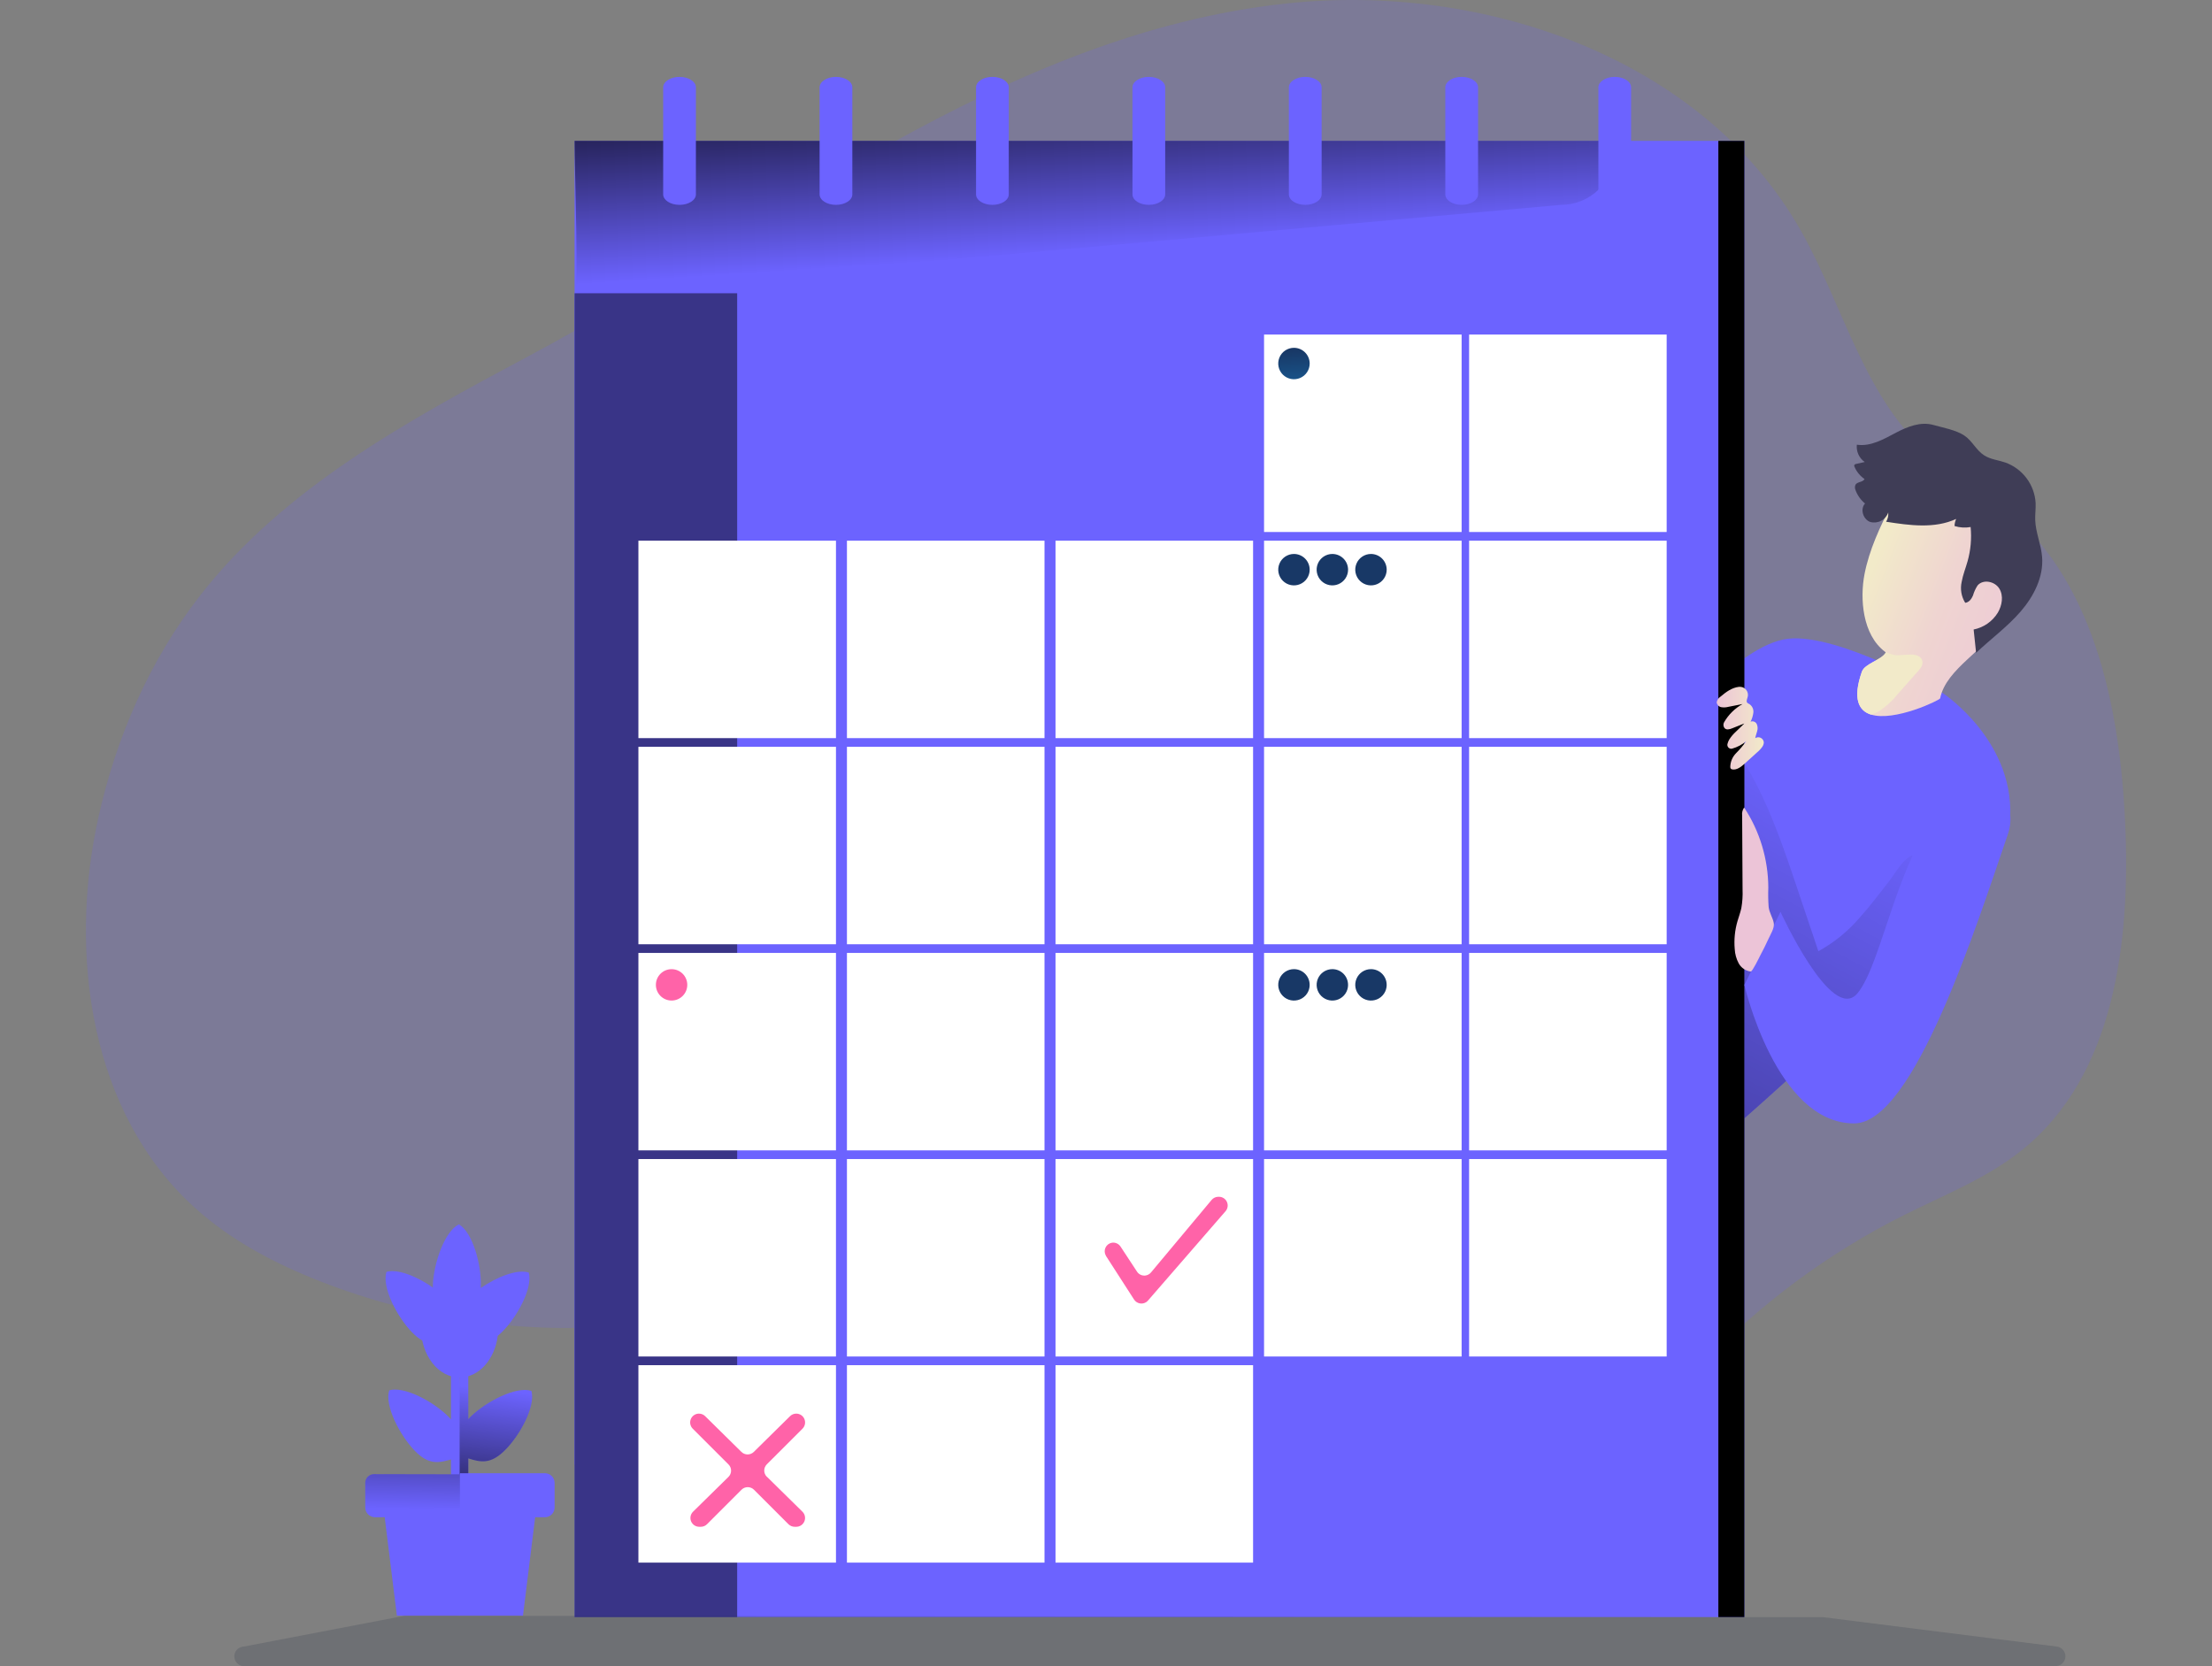 <svg width="535" height="403" viewBox="0 0 535 403" fill="none" xmlns="http://www.w3.org/2000/svg">
<rect x="0" y="0" width="535" height="403" fill="#808080" stroke="none"/>
<g clip-path="url(#clip0_13_362)">
<path opacity="0.18" d="M127.924 86.097C98.768 101.663 68.727 117.964 48.404 144.033C36.2 159.707 28.068 178.364 23.786 197.777C16.452 230.913 21.882 269.328 47.114 292.116C55.894 300.082 66.633 305.704 77.709 310.024C100.669 318.963 125.348 322.619 149.915 320.723C170.089 319.151 190.229 313.838 210.301 316.369C234.784 319.447 256.16 333.758 278.968 343.181C307.309 354.845 338.168 359.051 368.599 355.398C376.271 354.467 384.038 352.975 390.785 349.209C398.795 344.733 404.732 337.423 411.047 330.74C425.284 315.615 442.08 303.118 460.661 293.824C470.407 288.951 480.733 284.907 489.196 278.049C511.484 260.027 515.3 227.775 514.003 199.175C512.706 170.574 506.256 139.004 483.354 121.636C478.241 117.762 472.487 114.758 467.53 110.674C450.996 97.053 446.052 74.251 435.462 55.614C411.716 13.939 358.731 -4.307 311.029 0.851C242.673 8.242 186.69 54.73 127.924 86.097Z" fill="#6C63FF"/>
<path d="M486.062 199.465C485.441 205.202 478.356 214.835 468.556 225.662C452.495 243.374 429.161 264.266 415.126 276.436C407.886 282.72 403.125 286.683 403.125 286.683V177.642C403.125 177.642 420.117 155.893 432.463 154.496C444.809 153.099 469.725 167.53 469.725 167.53C469.725 167.53 488.142 179.512 486.062 199.465Z" fill="#6C63FF"/>
<path d="M468.556 225.662C452.495 243.374 429.161 264.266 415.126 276.436C414.079 274.769 413.87 272.501 413.775 270.449C413.404 260.195 413.492 249.928 413.586 239.668C413.674 229.705 413.762 219.749 414.39 209.806C414.984 200.545 416.119 191.074 420.36 182.806C421.318 183.661 422.108 184.686 422.691 185.83C428.033 195.003 431.41 205.121 434.787 215.166C436.457 220.116 438.128 225.086 439.798 230.076C443.542 228.019 446.888 225.31 449.679 222.078C452.246 219.236 454.535 216.165 456.892 213.154C458.54 211.048 461.755 205.054 464.321 207.308C468.482 210.933 468.82 219.229 468.556 225.662Z" fill="url(#paint0_linear_13_362)"/>
<path d="M415.599 34.074H138.967V354.278H415.599V34.074Z" fill="#6C63FF"/>
<path d="M415.599 34.074H138.967V354.278H415.599V34.074Z" fill="url(#paint1_linear_13_362)"/>
<path d="M377.581 49.552L138.967 70.93C140.041 70.93 138.967 41.23 138.967 34.074H390.549V36.585C390.549 40.023 389.183 43.321 386.751 45.752C384.319 48.184 381.021 49.55 377.581 49.552Z" fill="url(#paint2_linear_13_362)"/>
<path d="M415.599 70.93H138.967V391.133H415.599V70.93Z" fill="#6C63FF"/>
<path d="M178.295 70.93H138.967V391.133H178.295V70.93Z" fill="url(#paint3_linear_13_362)"/>
<path d="M202.19 130.776H154.406V178.533H202.19V130.776Z" fill="white"/>
<path d="M252.628 130.776H204.844V178.533H252.628V130.776Z" fill="white"/>
<path d="M303.073 130.776H255.289V178.533H303.073V130.776Z" fill="white"/>
<path d="M353.511 130.776H305.727V178.533H353.511V130.776Z" fill="white"/>
<path d="M202.19 180.632H154.406V228.389H202.19V180.632Z" fill="white"/>
<path d="M252.628 180.632H204.844V228.389H252.628V180.632Z" fill="white"/>
<path d="M303.073 180.632H255.289V228.389H303.073V180.632Z" fill="white"/>
<path d="M353.511 180.632H305.727V228.389H353.511V180.632Z" fill="white"/>
<path d="M202.19 230.488H154.406V278.245H202.19V230.488Z" fill="white"/>
<path d="M252.628 230.488H204.844V278.245H252.628V230.488Z" fill="white"/>
<path d="M303.073 230.488H255.289V278.245H303.073V230.488Z" fill="white"/>
<path d="M353.511 230.488H305.727V278.245H353.511V230.488Z" fill="white"/>
<path d="M202.19 280.344H154.406V328.101H202.19V280.344Z" fill="white"/>
<path d="M252.628 280.344H204.844V328.101H252.628V280.344Z" fill="white"/>
<path d="M303.073 280.344H255.289V328.101H303.073V280.344Z" fill="white"/>
<path d="M353.511 280.344H305.727V328.101H353.511V280.344Z" fill="white"/>
<path d="M202.19 330.2H154.406V377.957H202.19V330.2Z" fill="white"/>
<path d="M252.628 330.2H204.844V377.957H252.628V330.2Z" fill="white"/>
<path d="M303.073 330.2H255.289V377.957H303.073V330.2Z" fill="white"/>
<path d="M403.104 130.776H355.321V178.533H403.104V130.776Z" fill="white"/>
<path d="M403.104 80.92H355.321V128.677H403.104V80.92Z" fill="white"/>
<path d="M353.511 80.92H305.727V128.677H353.511V80.92Z" fill="white"/>
<path d="M403.104 180.632H355.321V228.389H403.104V180.632Z" fill="white"/>
<path d="M403.104 230.488H355.321V278.245H403.104V230.488Z" fill="white"/>
<path d="M403.104 280.344H355.321V328.101H403.104V280.344Z" fill="white"/>
<path d="M160.397 21.128V47.021C160.397 48.418 162.173 49.552 164.355 49.552C166.543 49.552 168.313 48.418 168.313 47.021V21.128C168.313 19.73 166.543 18.596 164.355 18.596C162.173 18.596 160.397 19.73 160.397 21.128Z" fill="#6C63FF"/>
<path d="M198.232 21.128V47.021C198.232 48.418 200.002 49.552 202.19 49.552C204.378 49.552 206.148 48.418 206.148 47.021V21.128C206.148 19.73 204.378 18.596 202.19 18.596C200.002 18.596 198.232 19.73 198.232 21.128Z" fill="#6C63FF"/>
<path d="M236.067 21.128V47.021C236.067 48.418 237.837 49.552 240.025 49.552C242.213 49.552 243.983 48.418 243.983 47.021V21.128C243.983 19.73 242.213 18.596 240.025 18.596C237.837 18.596 236.067 19.73 236.067 21.128Z" fill="#6C63FF"/>
<path d="M273.903 21.128V47.021C273.903 48.418 275.672 49.552 277.86 49.552C280.042 49.552 281.818 48.418 281.818 47.021V21.128C281.818 19.73 280.042 18.596 277.86 18.596C275.672 18.596 273.903 19.73 273.903 21.128Z" fill="#6C63FF"/>
<path d="M311.731 21.128V47.021C311.731 48.418 313.507 49.552 315.696 49.552C317.877 49.552 319.653 48.418 319.653 47.021V21.128C319.653 19.73 317.877 18.596 315.696 18.596C313.507 18.596 311.731 19.73 311.731 21.128Z" fill="#6C63FF"/>
<path d="M349.566 21.128V47.021C349.566 48.418 351.343 49.552 353.524 49.552C355.712 49.552 357.489 48.418 357.489 47.021V21.128C357.489 19.73 355.712 18.596 353.524 18.596C351.343 18.596 349.566 19.73 349.566 21.128Z" fill="#6C63FF"/>
<path d="M386.591 21.128V47.021C386.591 48.418 388.367 49.552 390.549 49.552C392.737 49.552 394.507 48.418 394.507 47.021V21.128C394.507 19.73 392.737 18.596 390.549 18.596C388.367 18.596 386.591 19.73 386.591 21.128Z" fill="#6C63FF"/>
<path d="M421.9 34.074H415.606V391.133H421.9V34.074Z" fill="#6C63FF"/>
<path d="M421.9 34.074H415.606V391.133H421.9V34.074Z" fill="url(#paint4_linear_13_362)"/>
<path d="M316.763 87.92C316.764 88.671 316.542 89.406 316.126 90.032C315.709 90.658 315.116 91.146 314.422 91.435C313.727 91.724 312.963 91.8 312.225 91.655C311.487 91.51 310.809 91.149 310.276 90.618C309.744 90.088 309.38 89.412 309.232 88.674C309.084 87.938 309.158 87.173 309.445 86.478C309.731 85.784 310.218 85.189 310.842 84.77C311.467 84.352 312.202 84.128 312.954 84.126C313.962 84.126 314.928 84.525 315.642 85.237C316.356 85.948 316.759 86.912 316.763 87.92Z" fill="url(#paint5_linear_13_362)"/>
<path d="M316.763 137.783C316.764 138.534 316.542 139.269 316.126 139.895C315.709 140.521 315.116 141.009 314.422 141.298C313.727 141.587 312.963 141.663 312.225 141.518C311.487 141.373 310.809 141.012 310.276 140.481C309.744 139.951 309.38 139.274 309.232 138.537C309.084 137.8 309.158 137.036 309.445 136.341C309.731 135.646 310.218 135.052 310.842 134.633C311.467 134.215 312.202 133.99 312.954 133.989C313.962 133.989 314.928 134.388 315.642 135.099C316.356 135.81 316.759 136.775 316.763 137.783Z" fill="url(#paint6_linear_13_362)"/>
<path d="M326.049 137.783C326.051 138.534 325.829 139.269 325.412 139.895C324.996 140.521 324.403 141.009 323.708 141.298C323.014 141.587 322.25 141.663 321.512 141.518C320.774 141.373 320.096 141.012 319.563 140.481C319.03 139.951 318.667 139.274 318.519 138.537C318.371 137.8 318.445 137.036 318.731 136.341C319.018 135.646 319.504 135.052 320.129 134.633C320.753 134.215 321.488 133.99 322.24 133.989C323.248 133.989 324.215 134.388 324.929 135.099C325.643 135.81 326.046 136.775 326.049 137.783Z" fill="url(#paint7_linear_13_362)"/>
<path d="M335.39 137.783C335.391 138.534 335.17 139.269 334.753 139.895C334.336 140.521 333.743 141.009 333.049 141.298C332.355 141.587 331.59 141.663 330.852 141.518C330.114 141.373 329.436 141.012 328.904 140.481C328.371 139.951 328.008 139.274 327.859 138.537C327.711 137.8 327.785 137.036 328.072 136.341C328.359 135.646 328.845 135.052 329.469 134.633C330.094 134.215 330.829 133.99 331.581 133.989C332.589 133.989 333.556 134.388 334.27 135.099C334.983 135.81 335.386 136.775 335.39 137.783Z" fill="url(#paint8_linear_13_362)"/>
<path d="M316.763 238.21C316.763 238.962 316.54 239.697 316.122 240.322C315.704 240.947 315.11 241.434 314.415 241.721C313.721 242.009 312.956 242.084 312.219 241.938C311.481 241.791 310.803 241.429 310.272 240.898C309.74 240.366 309.378 239.689 309.231 238.952C309.084 238.215 309.16 237.45 309.447 236.756C309.735 236.062 310.223 235.468 310.848 235.05C311.473 234.633 312.208 234.41 312.96 234.41C313.967 234.41 314.932 234.81 315.644 235.521C316.356 236.233 316.756 237.197 316.756 238.204L316.763 238.21Z" fill="url(#paint9_linear_13_362)"/>
<path d="M162.43 242.004C164.526 242.004 166.226 240.305 166.226 238.21C166.226 236.115 164.526 234.417 162.43 234.417C160.334 234.417 158.634 236.115 158.634 238.21C158.634 240.305 160.334 242.004 162.43 242.004Z" fill="#FF63A8"/>
<path d="M326.049 238.21C326.049 238.962 325.826 239.697 325.408 240.322C324.991 240.947 324.397 241.434 323.702 241.721C323.007 242.009 322.243 242.084 321.505 241.938C320.767 241.791 320.09 241.429 319.558 240.898C319.026 240.366 318.664 239.689 318.518 238.952C318.371 238.215 318.446 237.45 318.734 236.756C319.022 236.062 319.509 235.468 320.134 235.05C320.76 234.633 321.495 234.41 322.247 234.41C323.254 234.41 324.219 234.81 324.931 235.521C325.643 236.233 326.043 237.197 326.043 238.204L326.049 238.21Z" fill="url(#paint10_linear_13_362)"/>
<path d="M335.39 238.21C335.39 238.962 335.167 239.697 334.749 240.322C334.331 240.947 333.737 241.434 333.043 241.721C332.348 242.009 331.583 242.084 330.846 241.938C330.108 241.791 329.431 241.429 328.899 240.898C328.367 240.366 328.005 239.689 327.858 238.952C327.711 238.215 327.787 237.45 328.075 236.756C328.362 236.062 328.85 235.468 329.475 235.05C330.1 234.633 330.835 234.41 331.588 234.41C332.594 234.41 333.56 234.81 334.271 235.521C334.983 236.233 335.383 237.197 335.383 238.204L335.39 238.21Z" fill="url(#paint11_linear_13_362)"/>
<path d="M485.61 136.149C484.549 140.483 485.968 146.49 483.955 150.466C480.578 157.149 470.704 161.583 469.245 168.921C469.157 169.346 458.169 174.638 452.502 172.829C449.537 171.891 448.031 169.002 450.314 162.468C451.03 160.443 455.042 159.687 456.122 157.803L455.899 157.635C450.415 153.497 449.821 144.728 450.955 138.876C452.09 133.024 454.69 127.401 457.48 122.055C459.627 117.937 464.477 115.703 469.123 115.777C474.966 115.879 481.132 118.214 484.171 123.202C486.494 127.003 486.663 131.816 485.61 136.149Z" fill="url(#paint12_linear_13_362)"/>
<path d="M458.621 104.626C455.629 106.206 452.448 108.069 449.098 107.563C449.012 108.367 449.143 109.179 449.478 109.915C449.813 110.652 450.339 111.284 451.003 111.748L448.923 112.213C448.837 112.219 448.754 112.244 448.679 112.286C448.605 112.328 448.54 112.386 448.49 112.456C448.464 112.532 448.455 112.612 448.463 112.691C448.471 112.77 448.497 112.847 448.538 112.915C449.05 114.109 449.891 115.132 450.962 115.865C450.591 116.662 449.247 116.486 448.788 117.215C448.691 117.427 448.641 117.657 448.641 117.89C448.641 118.123 448.691 118.353 448.788 118.565C449.252 119.824 450.045 120.936 451.084 121.785C449.841 123.135 450.618 125.632 452.333 126.247C453.215 126.493 454.158 126.393 454.969 125.968C455.78 125.542 456.398 124.824 456.696 123.958C456.773 124.739 456.593 125.524 456.183 126.193C461.85 127.084 467.908 127.921 473.122 125.518C472.877 126.057 472.744 126.64 472.73 127.232C473.988 127.626 475.323 127.709 476.62 127.475C476.89 130.256 476.641 133.062 475.884 135.751C475.418 137.425 474.749 139.045 474.452 140.753C474.063 142.483 474.372 144.297 475.31 145.802C476.208 145.721 476.843 144.877 477.188 144.047C477.436 143.182 477.812 142.358 478.302 141.603C479.653 140.024 482.462 140.604 483.55 142.352C484.637 144.101 484.225 146.45 483.185 148.211C482.542 149.25 481.692 150.146 480.688 150.843C479.685 151.539 478.548 152.022 477.35 152.262C477.546 154.145 477.748 156.028 477.944 157.905C481.503 154.53 485.488 151.634 488.689 147.941C491.891 144.249 494.315 139.524 493.903 134.651C493.654 131.647 492.343 128.792 492.242 125.774C492.195 124.424 492.397 123.04 492.343 121.677C492.218 119.504 491.456 117.416 490.154 115.673C488.851 113.929 487.064 112.606 485.015 111.869C483.293 111.282 481.395 111.113 479.869 110.121C477.971 108.892 476.985 106.604 475.101 105.348C473.074 103.998 469.927 103.445 467.57 102.777C464.504 101.926 461.316 103.215 458.621 104.626Z" fill="#3F3D56"/>
<path d="M416.133 168.495C415.892 168.643 415.684 168.839 415.524 169.072C415.363 169.304 415.253 169.568 415.201 169.845C415.227 170.136 415.348 170.411 415.544 170.627C415.74 170.844 416.001 170.991 416.288 171.047C416.865 171.148 417.458 171.121 418.024 170.966L421.455 170.291C419.602 171.326 418.065 172.842 417.004 174.679C416.879 174.89 416.818 175.134 416.829 175.379C416.839 175.625 416.921 175.862 417.065 176.062C417.524 176.643 418.301 176.413 418.922 176.17L421.9 174.982L419.874 176.947C419.244 177.513 418.694 178.162 418.24 178.877C418.043 179.211 417.897 179.573 417.807 179.95C417.752 180.188 417.791 180.438 417.918 180.648C418.044 180.857 418.247 181.009 418.483 181.071C418.637 181.118 418.802 181.118 418.956 181.071C420.194 180.72 421.344 180.113 422.333 179.289C421.602 180.316 420.786 181.28 419.894 182.171C419.002 183.069 418.498 184.281 418.49 185.546C418.493 185.682 418.538 185.814 418.618 185.924C418.717 186.024 418.849 186.087 418.989 186.1C420.09 186.282 421.09 185.479 421.921 184.75L424.98 181.975C425.473 181.572 425.907 181.102 426.27 180.578C426.473 180.276 426.587 179.923 426.601 179.559C426.57 179.203 426.399 178.874 426.126 178.643C425.852 178.413 425.499 178.3 425.142 178.33C424.926 178.352 424.718 178.423 424.534 178.54C424.622 177.952 424.852 177.406 424.994 176.832C425.168 176.266 425.13 175.656 424.886 175.117C424.754 174.854 424.528 174.65 424.253 174.546C423.977 174.442 423.672 174.446 423.4 174.557C423.758 173.854 423.987 173.093 424.075 172.309C424.111 171.913 424.037 171.515 423.862 171.158C423.687 170.801 423.417 170.499 423.082 170.284C422.898 170.209 422.729 170.101 422.582 169.967C422.312 169.636 422.528 169.164 422.643 168.752C422.732 168.51 422.771 168.252 422.76 167.994C422.749 167.737 422.687 167.484 422.578 167.25C422.468 167.016 422.314 166.806 422.124 166.632C421.934 166.457 421.711 166.322 421.468 166.234C421.195 166.138 420.905 166.101 420.617 166.126C418.875 166.308 417.423 167.402 416.133 168.495Z" fill="url(#paint13_linear_13_362)"/>
<path d="M471.548 193.856C479.315 186.997 488.933 192.195 485.556 201.989C478.255 223.178 462.971 271.724 448.457 271.724C429.546 271.724 421.9 238.21 421.9 238.21L430.633 220.545C430.633 220.545 442.986 247.633 449.206 240.303C455.427 232.972 459.101 205.202 471.19 194.173L471.548 193.856Z" fill="#6C63FF"/>
<path d="M427.769 219.378C427.655 217.805 427.628 216.228 427.688 214.653C427.648 207.777 425.617 201.06 421.84 195.314C421.442 195.884 421.271 196.582 421.36 197.271L421.461 215.199C421.521 216.686 421.422 218.175 421.164 219.641C420.935 220.707 420.543 221.727 420.239 222.78C419.597 224.968 419.368 227.257 419.564 229.53C419.622 230.75 419.952 231.942 420.529 233.019C420.826 233.554 421.245 234.011 421.752 234.354C422.259 234.696 422.84 234.914 423.447 234.991C423.845 234.991 425.473 231.615 425.71 231.156C426.434 229.806 427.11 228.445 427.736 227.073C428.202 226.033 429.195 224.501 429.019 223.333C428.823 222.024 427.932 220.815 427.769 219.378Z" fill="url(#paint14_linear_13_362)"/>
<path d="M463.862 162.38C462.228 164.216 460.607 166.059 458.972 167.901C457.724 169.472 456.238 170.838 454.569 171.952C453.92 172.335 453.226 172.634 452.502 172.843C449.537 171.904 448.031 169.015 450.314 162.481C451.03 160.456 455.042 159.7 456.122 157.817L455.899 157.648C456.676 158.014 457.495 158.282 458.337 158.445C460.093 158.708 464.416 157.344 464.949 159.943C465.139 160.841 464.504 161.685 463.862 162.38Z" fill="url(#paint15_linear_13_362)"/>
<path d="M267.48 303.754L274.288 314.324C274.592 314.795 275.071 315.126 275.619 315.245C276.167 315.364 276.74 315.261 277.212 314.959C277.38 314.846 277.532 314.712 277.665 314.56L296.413 292.96C296.679 292.656 296.851 292.281 296.91 291.881C296.968 291.481 296.91 291.073 296.743 290.705C296.576 290.337 296.306 290.025 295.966 289.806C295.626 289.587 295.231 289.471 294.826 289.47H294.671C294.362 289.47 294.056 289.537 293.776 289.668C293.496 289.799 293.248 289.989 293.05 290.226L278.38 307.777C278.024 308.204 277.513 308.473 276.958 308.525C276.404 308.577 275.852 308.407 275.422 308.053C275.26 307.917 275.119 307.758 275.004 307.581L271.012 301.506C270.79 301.169 270.476 300.903 270.107 300.74C269.739 300.576 269.331 300.521 268.932 300.581C268.595 300.638 268.278 300.776 268.007 300.984C267.736 301.191 267.519 301.461 267.376 301.771C267.233 302.081 267.168 302.421 267.186 302.762C267.204 303.102 267.305 303.434 267.48 303.727V303.754Z" fill="#FF63A8"/>
<path d="M185.508 357.207L194.079 365.638C194.38 365.935 194.586 366.316 194.671 366.73C194.756 367.145 194.715 367.575 194.555 367.967C194.394 368.358 194.12 368.693 193.768 368.929C193.417 369.165 193.003 369.29 192.579 369.29H192.215C191.648 369.29 191.105 369.067 190.702 368.669L182.361 360.326C181.959 359.927 181.417 359.704 180.851 359.704C180.285 359.704 179.743 359.927 179.342 360.326L171.001 368.669C170.803 368.866 170.568 369.023 170.309 369.129C170.051 369.236 169.774 369.291 169.495 369.29H169.123C168.7 369.29 168.286 369.165 167.934 368.929C167.582 368.693 167.309 368.358 167.148 367.967C166.987 367.575 166.946 367.145 167.031 366.73C167.116 366.316 167.322 365.935 167.624 365.638L176.201 357.207C176.599 356.81 176.822 356.271 176.822 355.709C176.822 355.147 176.599 354.608 176.201 354.21L167.543 345.557C167.245 345.259 167.043 344.879 166.961 344.466C166.879 344.053 166.922 343.625 167.083 343.236C167.244 342.847 167.516 342.514 167.866 342.28C168.216 342.045 168.628 341.92 169.049 341.919C169.607 341.917 170.143 342.135 170.541 342.526L179.321 351.18C179.721 351.572 180.258 351.791 180.817 351.791C181.377 351.791 181.914 351.572 182.313 351.18L191.093 342.526C191.492 342.135 192.028 341.917 192.586 341.919C193.008 341.918 193.42 342.043 193.771 342.277C194.122 342.511 194.396 342.844 194.558 343.233C194.719 343.622 194.762 344.051 194.681 344.464C194.599 344.878 194.397 345.258 194.099 345.557L185.44 354.21C185.048 354.613 184.832 355.155 184.84 355.717C184.847 356.279 185.078 356.815 185.481 357.207H185.508Z" fill="#FF63A8"/>
<path d="M109.074 330.7H111.168L112.215 377.991L111.168 370.201H109.074V330.7Z" fill="#6C63FF"/>
<path d="M111.168 347.94V347.994C111.168 349.472 110.641 350.95 110.081 352.719C106.393 353.785 103.935 354.642 100.315 350.903C96.695 347.163 92.96 339.934 94.141 336.282C97.829 335.216 105.015 339.097 108.642 342.837C110.52 344.747 111.155 346.347 111.168 347.94Z" fill="#6C63FF"/>
<path d="M121.968 350.93C118.645 354.15 116.308 353.718 113.262 352.746V370.201H111.168V330.7H113.262V343.262C113.458 343.046 113.667 342.83 113.897 342.587C117.638 338.969 124.872 335.229 128.526 336.417C129.599 340.123 125.709 347.305 121.968 350.93Z" fill="#6C63FF"/>
<path d="M121.968 350.93C118.645 354.15 116.308 353.718 113.262 352.746V370.201H111.168V330.7H113.262V343.262C113.458 343.046 113.667 342.83 113.897 342.587C117.638 338.969 124.872 335.229 128.526 336.417C129.599 340.123 125.709 347.305 121.968 350.93Z" fill="url(#paint16_linear_13_362)"/>
<path d="M111.168 321.162H101.821C101.821 327.797 106.001 333.177 111.161 333.177L113.363 327.284L111.168 321.162Z" fill="#6C63FF"/>
<path d="M111.33 323.464L111.168 323.579V322.904L111.33 323.464Z" fill="#6C63FF"/>
<path d="M93.473 307.628C92.291 311.28 96.026 318.516 99.653 322.249C103.28 325.982 105.731 325.138 109.412 324.065C110.594 320.413 111.6 317.922 107.973 314.182C104.347 310.443 97.16 306.562 93.473 307.628Z" fill="#6C63FF"/>
<path d="M121.299 322.296C120.988 322.6 120.684 322.87 120.387 323.113C119.664 328.823 115.808 333.177 111.168 333.177V323.579L111.33 323.464L111.168 322.897V323.572C110.956 323.723 110.73 323.854 110.493 323.963C107.17 322.04 104.482 315.917 104.698 310.713C104.914 305.509 107.534 297.814 110.992 296.139C114.315 298.063 116.483 305.927 116.288 311.138V311.523C120.117 308.897 125.068 306.886 127.884 307.797C128.931 311.496 125.034 318.671 121.299 322.296Z" fill="#6C63FF"/>
<path d="M121.299 322.296C120.988 322.6 120.684 322.87 120.387 323.113C119.664 328.823 115.808 333.177 111.168 333.177V323.579L111.33 323.464L111.168 322.897V323.572C110.956 323.723 110.73 323.854 110.493 323.963C107.17 322.04 104.482 315.917 104.698 310.713C104.914 305.509 107.534 297.814 110.992 296.139C114.315 298.063 116.483 305.927 116.288 311.138V311.523C120.117 308.897 125.068 306.886 127.884 307.797C128.931 311.496 125.034 318.671 121.299 322.296Z" fill="url(#paint17_linear_13_362)"/>
<path d="M111.33 323.464L111.168 323.579V322.904L111.33 323.464Z" fill="#6C63FF"/>
<path d="M92.696 364.174L95.992 390.796H111.236L117.463 375.649L111.236 363.431L92.696 364.174Z" fill="#6C63FF"/>
<path d="M129.782 364.174L126.486 390.796H111.236V363.431L129.782 364.174Z" fill="#6C63FF"/>
<path d="M118.03 363.613L117.861 363.694L112.688 366.259L111.276 366.975H90.684C90.062 366.975 89.466 366.728 89.026 366.289C88.587 365.85 88.34 365.254 88.34 364.633V358.679C88.337 358.403 88.389 358.13 88.492 357.874C88.595 357.618 88.748 357.385 88.941 357.189C89.134 356.992 89.364 356.835 89.618 356.727C89.872 356.619 90.144 356.562 90.42 356.559H90.616L111.276 356.6L118.03 363.613Z" fill="#6C63FF"/>
<path d="M118.03 363.613L117.861 363.694L112.688 366.259L111.276 366.975H90.684C90.062 366.975 89.466 366.728 89.026 366.289C88.587 365.85 88.34 365.254 88.34 364.633V358.679C88.337 358.403 88.389 358.13 88.492 357.874C88.595 357.618 88.748 357.385 88.941 357.189C89.134 356.992 89.364 356.835 89.618 356.727C89.872 356.619 90.144 356.562 90.42 356.559H90.616L111.276 356.6L118.03 363.613Z" fill="url(#paint18_linear_13_362)"/>
<path d="M131.794 366.975H111.236V356.337H131.794C132.416 356.337 133.012 356.583 133.452 357.023C133.891 357.462 134.138 358.058 134.138 358.679V364.633C134.138 365.254 133.891 365.85 133.452 366.289C133.012 366.728 132.416 366.975 131.794 366.975Z" fill="#6C63FF"/>
<path d="M111.242 366.975V390.796H95.992L93.041 366.975H111.242Z" fill="url(#paint19_linear_13_362)"/>
<path d="M129.437 366.975L126.486 390.796H111.242V366.975H129.437Z" fill="url(#paint20_linear_13_362)"/>
<path d="M134.138 358.949V364.903C134.138 365.524 133.891 366.119 133.452 366.559C133.012 366.998 132.416 367.245 131.794 367.245H111.276V356.607H131.828C132.444 356.616 133.031 356.866 133.464 357.305C133.896 357.743 134.138 358.334 134.138 358.949Z" fill="url(#paint21_linear_13_362)"/>
<path opacity="0.18" d="M97.768 390.83L59.028 398.255C58.702 398.258 58.38 398.328 58.081 398.461C57.783 398.593 57.516 398.786 57.295 399.027C57.075 399.267 56.907 399.551 56.801 399.859C56.695 400.168 56.654 400.495 56.68 400.82C56.706 401.145 56.799 401.462 56.952 401.749C57.106 402.037 57.317 402.29 57.573 402.493C57.829 402.695 58.123 402.843 58.439 402.927C58.754 403.011 59.084 403.029 59.406 402.98H59.521H497.078C497.694 403.005 498.296 402.789 498.756 402.378C499.216 401.967 499.497 401.393 499.54 400.778C499.583 400.163 499.385 399.555 498.987 399.084C498.589 398.613 498.023 398.315 497.409 398.255L440.94 391.154H440.615L98.261 390.816C98.097 390.804 97.932 390.808 97.768 390.83Z" fill="#1D2741"/>
</g>
<defs>
<linearGradient id="paint0_linear_13_362" x1="451.32" y1="191.331" x2="335.944" y2="408.555" gradientUnits="userSpaceOnUse">
<stop stop-opacity="0"/>
<stop offset="0.91" stop-opacity="0.8"/>
<stop offset="1"/>
</linearGradient>
<linearGradient id="paint1_linear_13_362" x1="112396" y1="32243.3" x2="105352" y2="115808" gradientUnits="userSpaceOnUse">
<stop stop-opacity="0"/>
<stop offset="0.91" stop-opacity="0.8"/>
<stop offset="1"/>
</linearGradient>
<linearGradient id="paint2_linear_13_362" x1="262.279" y1="14.148" x2="265.322" y2="61.277" gradientUnits="userSpaceOnUse">
<stop offset="0.01"/>
<stop offset="0.1" stop-opacity="0.77"/>
<stop offset="0.99" stop-opacity="0"/>
</linearGradient>
<linearGradient id="paint3_linear_13_362" x1="12215.4" y1="164002" x2="-10244.2" y2="164010" gradientUnits="userSpaceOnUse">
<stop stop-opacity="0"/>
<stop offset="0.91" stop-opacity="0.8"/>
<stop offset="1"/>
</linearGradient>
<linearGradient id="paint4_linear_13_362" x1="4888.12" y1="105759" x2="1947.49" y2="105767" gradientUnits="userSpaceOnUse">
<stop stop-opacity="0"/>
<stop offset="0.91" stop-opacity="0.8"/>
<stop offset="1"/>
</linearGradient>
<linearGradient id="paint5_linear_13_362" x1="312.751" y1="84.734" x2="314.019" y2="103.992" gradientUnits="userSpaceOnUse">
<stop stop-color="#183866"/>
<stop offset="1" stop-color="#1A7FC1"/>
</linearGradient>
<linearGradient id="paint6_linear_13_362" x1="3596.8" y1="2941.65" x2="3611.08" y2="3158.57" gradientUnits="userSpaceOnUse">
<stop stop-color="#183866"/>
<stop offset="1" stop-color="#1A7FC1"/>
</linearGradient>
<linearGradient id="paint7_linear_13_362" x1="3710.69" y1="2941.65" x2="3724.9" y2="3158.57" gradientUnits="userSpaceOnUse">
<stop stop-color="#183866"/>
<stop offset="1" stop-color="#1A7FC1"/>
</linearGradient>
<linearGradient id="paint8_linear_13_362" x1="3825.18" y1="2941.65" x2="3839.39" y2="3158.57" gradientUnits="userSpaceOnUse">
<stop stop-color="#183866"/>
<stop offset="1" stop-color="#1A7FC1"/>
</linearGradient>
<linearGradient id="paint9_linear_13_362" x1="3596.74" y1="4172.82" x2="3611.02" y2="4389.74" gradientUnits="userSpaceOnUse">
<stop stop-color="#183866"/>
<stop offset="1" stop-color="#1A7FC1"/>
</linearGradient>
<linearGradient id="paint10_linear_13_362" x1="3710.67" y1="4172.82" x2="3724.87" y2="4389.74" gradientUnits="userSpaceOnUse">
<stop stop-color="#183866"/>
<stop offset="1" stop-color="#1A7FC1"/>
</linearGradient>
<linearGradient id="paint11_linear_13_362" x1="3825.18" y1="4172.82" x2="3839.39" y2="4389.74" gradientUnits="userSpaceOnUse">
<stop stop-color="#183866"/>
<stop offset="1" stop-color="#1A7FC1"/>
</linearGradient>
<linearGradient id="paint12_linear_13_362" x1="495.68" y1="157.149" x2="432.993" y2="132.689" gradientUnits="userSpaceOnUse">
<stop stop-color="#ECC4D7"/>
<stop offset="0.16" stop-color="#EDCBD5"/>
<stop offset="0.42" stop-color="#EFD4D1"/>
<stop offset="0.7" stop-color="#F2EAC9"/>
</linearGradient>
<linearGradient id="paint13_linear_13_362" x1="415.201" y1="176.123" x2="426.635" y2="176.123" gradientUnits="userSpaceOnUse">
<stop stop-color="#ECC4D7"/>
<stop offset="0.42" stop-color="#EFD4D1"/>
<stop offset="1" stop-color="#F2EAC9"/>
</linearGradient>
<linearGradient id="paint14_linear_13_362" x1="6053.77" y1="19587" x2="6188.62" y2="19587" gradientUnits="userSpaceOnUse">
<stop stop-color="#ECC4D7"/>
<stop offset="0.42" stop-color="#EFD4D1"/>
<stop offset="1" stop-color="#F2EAC9"/>
</linearGradient>
<linearGradient id="paint15_linear_13_362" x1="10529.1" y1="6520.76" x2="9947.56" y2="7229.87" gradientUnits="userSpaceOnUse">
<stop stop-color="#ECC4D7"/>
<stop offset="0.42" stop-color="#EFD4D1"/>
<stop offset="1" stop-color="#F2EAC9"/>
</linearGradient>
<linearGradient id="paint16_linear_13_362" x1="115.599" y1="371.916" x2="119.781" y2="335.802" gradientUnits="userSpaceOnUse">
<stop offset="0.1" stop-opacity="0.77"/>
<stop offset="0.99" stop-opacity="0"/>
</linearGradient>
<linearGradient id="paint17_linear_13_362" x1="3933.81" y1="5144.74" x2="3185.91" y2="5190.72" gradientUnits="userSpaceOnUse">
<stop offset="0.1" stop-opacity="0.77"/>
<stop offset="0.99" stop-opacity="0"/>
</linearGradient>
<linearGradient id="paint18_linear_13_362" x1="103.86" y1="317.348" x2="103.118" y2="365.544" gradientUnits="userSpaceOnUse">
<stop offset="0.36" stop-opacity="0.77"/>
<stop offset="0.99" stop-opacity="0"/>
</linearGradient>
<linearGradient id="paint19_linear_13_362" x1="2278.7" y1="2028.73" x2="2313.91" y2="1126.01" gradientUnits="userSpaceOnUse">
<stop offset="0.01"/>
<stop offset="0.1" stop-opacity="0.77"/>
<stop offset="0.99" stop-opacity="0"/>
</linearGradient>
<linearGradient id="paint20_linear_13_362" x1="3002.24" y1="1897.95" x2="2342.63" y2="954.267" gradientUnits="userSpaceOnUse">
<stop offset="0.01"/>
<stop offset="0.1" stop-opacity="0.77"/>
<stop offset="0.99" stop-opacity="0"/>
</linearGradient>
<linearGradient id="paint21_linear_13_362" x1="3775.12" y1="1394.25" x2="3699.5" y2="833.009" gradientUnits="userSpaceOnUse">
<stop offset="0.1" stop-opacity="0.77"/>
<stop offset="0.99" stop-opacity="0"/>
</linearGradient>
<clipPath id="clip0_13_362">
<rect width="535" height="403" fill="white"/>
</clipPath>
</defs>
</svg>
